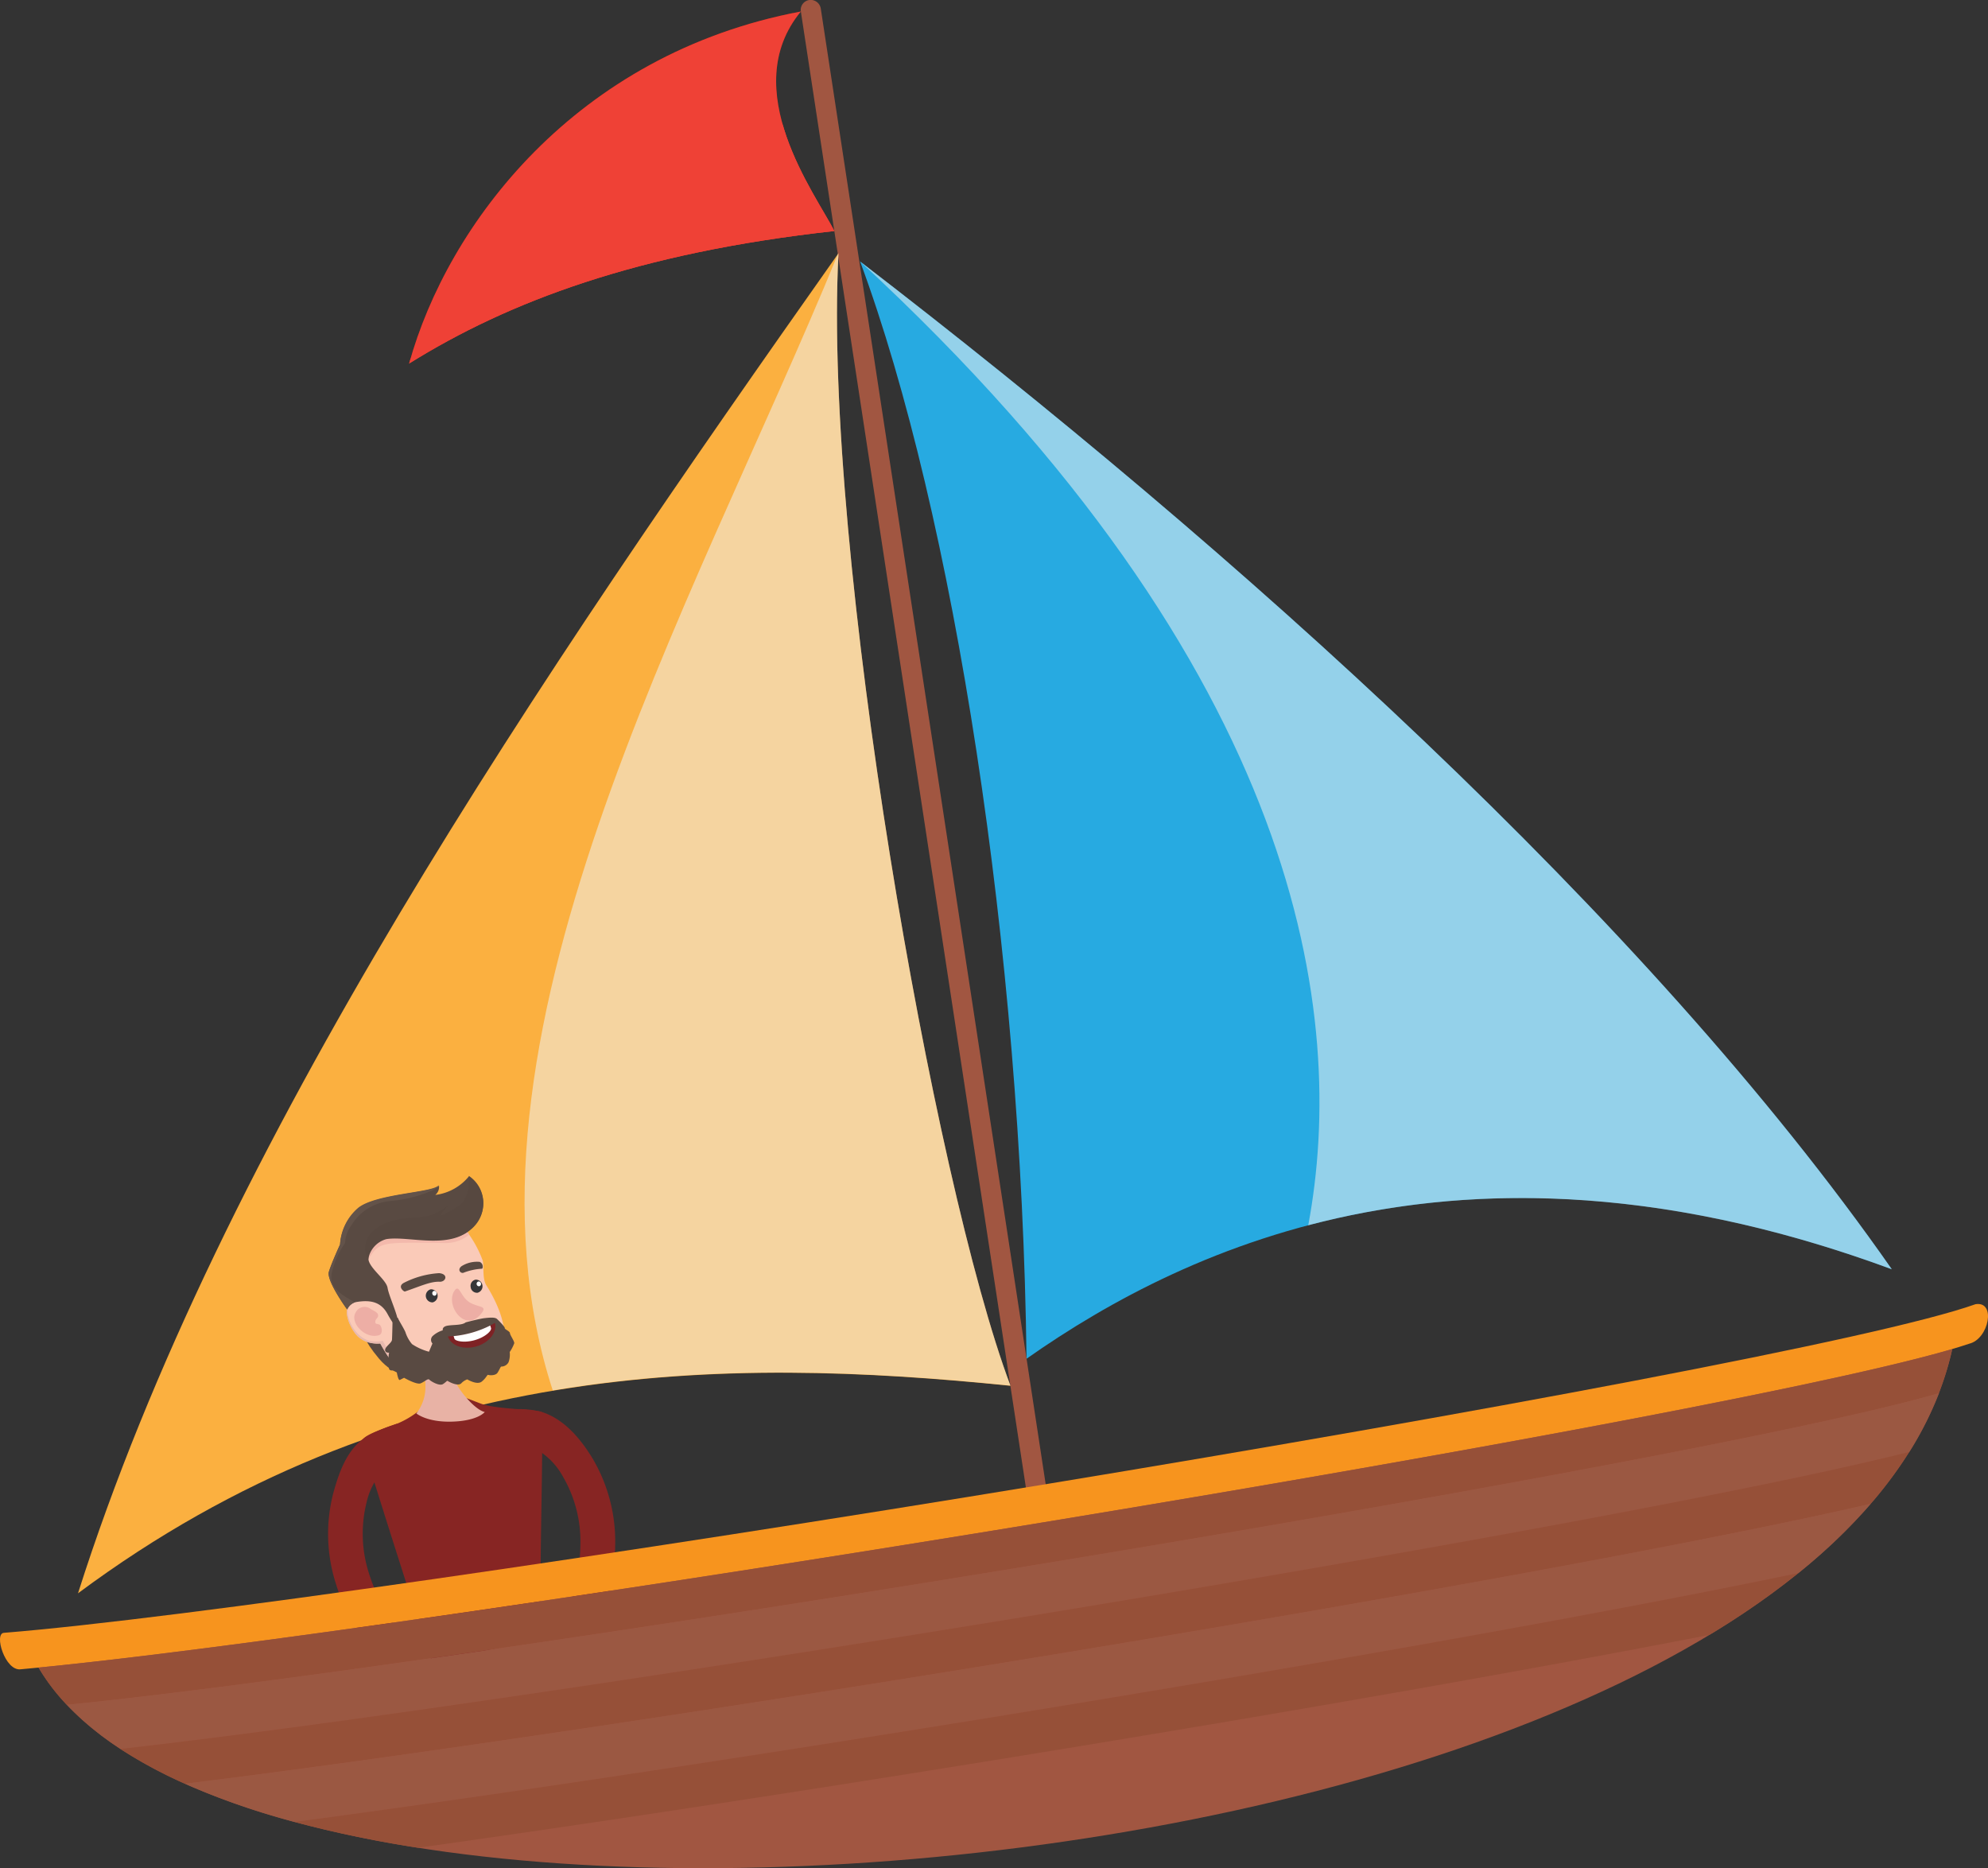 <svg xmlns="http://www.w3.org/2000/svg" xmlns:xlink="http://www.w3.org/1999/xlink" viewBox="0 0 274.77 258.2"><rect x="0" y="0" width="274.77" height="258.2" fill="#333333" stroke="none"/><defs><style>.cls-1,.cls-21{fill:#ef4136;}.cls-1{clip-rule:evenodd;}.cls-2{isolation:isolate;}.cls-3{fill:#27aae1;}.cls-10,.cls-11,.cls-12,.cls-13,.cls-14,.cls-15,.cls-16,.cls-17,.cls-18,.cls-19,.cls-20,.cls-21,.cls-23,.cls-24,.cls-3,.cls-4,.cls-5,.cls-6,.cls-7,.cls-8,.cls-9{fill-rule:evenodd;}.cls-4{fill:#f1f2f2;opacity:0.54;mix-blend-mode:multiply;}.cls-5{fill:#a15641;}.cls-6{fill:#fbb040;}.cls-7{fill:#872523;}.cls-8{fill:#e8b2a5;}.cls-9{fill:#594a42;}.cls-10{fill:#facab8;}.cls-11{fill:#f3b9ac;}.cls-12{fill:#363638;}.cls-13{fill:#fff;}.cls-14{fill:#edaea5;}.cls-15{fill:#574840;}.cls-16{fill:#e8baaf;}.cls-17{fill:#7e2225;}.cls-18{fill:#63534a;}.cls-19{fill:#f7941e;}.cls-20{fill:#872413;}.cls-22{clip-path:url(#clip-path);}.cls-23{fill:#965038;}.cls-24{fill:#9b5842;}</style><clipPath id="clip-path"><path class="cls-1" d="M110.69,1.59c-8.86,10.76,2,25.18,4.63,30.34-27.23,3-45.08,9.78-58.77,18.31C61.84,31.1,79.51,7.46,110.69,1.59Z"/></clipPath></defs><g class="cls-2"><g id="Layer_2" data-name="Layer 2"><g id="BACKGROUND"><path class="cls-3" d="M118.88,36.14c12.94,34.93,22.32,95.28,23,151.65,22.77-16,61.81-33.74,119.59-12.37C227.44,126.67,170.61,75.9,118.88,36.14Z"/><path class="cls-4" d="M118.88,36.14c61.43,56.75,67.31,104.43,61.94,133.2,21.16-5.58,47.89-6,80.65,6.08C227.44,126.67,170.61,75.9,118.88,36.14Z"/><path class="cls-5" d="M111.86,0h0a1.42,1.42,0,0,1,1.58,1.16L145.88,214a1.38,1.38,0,0,1-1.16,1.58h0a1.41,1.41,0,0,1-1.58-1.16L110.69,1.59A1.38,1.38,0,0,1,111.86,0Z"/><path class="cls-5" d="M3.21,225.8c47.38-3.81,241.24-35.23,267.45-44.57C263.1,262.21,22,283,3.21,225.8Z"/><path class="cls-6" d="M115.89,35c-2.19,40.91,13.17,128.38,23.77,156.53-39.26-4-84.95-4-128.88,28.68C30.6,157.87,74.53,93.63,115.89,35Z"/><path class="cls-4" d="M139.64,191.45c-10.55-28.09-25.81-114.83-23.77-155.93,0-.18,0-.36,0-.54l-.08.19c-20,48.73-55,109-39.39,157,22-3.69,43.43-2.68,63.22-.67Z"/><path class="cls-7" d="M58.64,194.34a12.45,12.45,0,0,1-4.85,2.82c-2.84,1-3.53,1.47-3.75,2-.11.25,8.81,28.19,9.58,30.27,6.09-.65,9.16-2,15.24-2.65-.46-7.9.32-26.36,0-31.63-1.06-.41-6.35-.37-8.41-1.16s-2.81-1.11-3.17-1.06S58.64,194.34,58.64,194.34Z"/><path class="cls-8" d="M57.71,187.82a7.11,7.11,0,0,1,1.09,4.08,6,6,0,0,1-1.25,3.45s1.45,1.25,5,1.13S67,195.15,67,195.15s-1.08-.11-3-2.52a13.16,13.16,0,0,1-2.37-5Z"/><path class="cls-9" d="M50.17,184c0,.1,0,1.14,2.2,3.76s4.54,2.34,4.49,2.2-1-6.28-1-6.28Z"/><path class="cls-10" d="M63.72,169.23a15.35,15.35,0,0,1,3,5c.18.89-.06,2.51.49,3.39,2.78,4.43,4.27,9.92-1.09,11.91-2.21.83-9,2.15-10.88.08a22.35,22.35,0,0,1-2.68-3.92,4.23,4.23,0,0,1-3.09-1c-1.16-1.15-2-3.51-1.21-4.29s1.43-.6,1.43-.6-2.35-4.9-1.77-6.8,2.22-3.59,7.28-5.38S63,168,63.72,169.23Z"/><path class="cls-11" d="M63.72,169.23a8.4,8.4,0,0,1,1.14,1.41,5.12,5.12,0,0,1-3.34,1.16c-9.1-.11-9-.19-10.61,2.23,0,0-2.12,2.11-2.07,2.78a11.57,11.57,0,0,1-.13-5.32c1-1.3,2.84-2.54,6.49-3.83C60.27,165.86,63,168,63.72,169.23Z"/><path class="cls-9" d="M53.57,178c-.18-1.16-2.56-2.74-2.65-4a2.81,2.81,0,0,1,2.23-2.87c2.18-.51,8.66,1.38,11.76-1.08a4.56,4.56,0,0,0-.11-7.46,7.09,7.09,0,0,1-4.64,2.56,1.41,1.41,0,0,0,.51-1.3c-.63,1-8.77,1.14-11.19,3.18A7.22,7.22,0,0,0,47,172s-1.16,2.52-1.54,3.77,2.5,5.18,2.5,5.18a1.85,1.85,0,0,1,1.3-1c2-.33,3.42,0,4.32,1.69.68,1.23,1,1.6,1.28,1.5C55.56,182.9,53.78,179.32,53.57,178Z"/><path class="cls-9" d="M55.78,177.32c-.88.52.06,1.22.18,1.18,2.17-.74,3.57-1.42,4.84-1.35.85,0,1.2-1.07-.11-1.19A12.41,12.41,0,0,0,55.78,177.32Z"/><path class="cls-9" d="M63.79,175c-.59.45-.18,1,.23.92a8.3,8.3,0,0,1,2.59-.57c.15,0,.24-.72-.32-.95A4,4,0,0,0,63.79,175Z"/><path class="cls-12" d="M59.8,180a.92.92,0,0,0-.26-1.81A.92.92,0,0,0,59.8,180Z"/><path class="cls-12" d="M66,178.67a.92.92,0,0,0-.27-1.81.87.87,0,0,0-.68,1A.88.88,0,0,0,66,178.67Z"/><path class="cls-13" d="M60.09,179.08a.32.32,0,0,0,.25-.38.32.32,0,0,0-.34-.29.32.32,0,0,0-.25.38A.32.32,0,0,0,60.09,179.08Z"/><path class="cls-13" d="M66.23,177.77a.31.31,0,0,0,.25-.37.32.32,0,0,0-.34-.29.33.33,0,0,0-.26.38A.32.32,0,0,0,66.23,177.77Z"/><path class="cls-14" d="M63,178.16c.55-.41.73,1.12,1.91,1.84s2.46.43,1.69,1.44C64.23,184.59,61.24,180,63,178.16Z"/><path class="cls-14" d="M49.13,181.45c-.78,1.37,1.34,3.66,3.24,3.09.65-.2.38-1.3.08-1.46s-.59,0-.58-.41.46-.53.39-.93-.71-.63-1-.81A1.38,1.38,0,0,0,49.13,181.45Z"/><path class="cls-15" d="M50.92,173.93a3.45,3.45,0,0,1,2.47-2.67c3.18-.53,9.34,1.75,12.26-2a4.49,4.49,0,0,0-.85-6.74s.32,3-1.45,4.16c-.43.28-.79.5-1.1.68a4,4,0,0,1-1.4.63,5.79,5.79,0,0,1,.64-.85c.19-.23.35-.43.37-.47a5.65,5.65,0,0,0-.62.41,6.6,6.6,0,0,1-3.42,1.18c-2.23,0-5,.45-6.58,2.21S51,174.57,50.92,173.93Z"/><path class="cls-16" d="M51.07,185.31c-2.16-.58-3.35-3.41-2.92-4.64a1.64,1.64,0,0,0-.16.26c-.26,1,.51,2.83,1.48,3.8a3.59,3.59,0,0,0,2.09.93,5.16,5.16,0,0,0,1,0,24.31,24.31,0,0,0,2,3.05q.34.45.72.87a5,5,0,0,0,3.53,1.1,21.24,21.24,0,0,0,3.88-.32,20.44,20.44,0,0,0,3.47-.86,4.48,4.48,0,0,0,3-3A4.6,4.6,0,0,1,66.33,189a21.23,21.23,0,0,1-3.92.93,18.3,18.3,0,0,1-3.74.23,5,5,0,0,1-3.09-1l-.13-.13a19.71,19.71,0,0,1-2.54-3.72A4.26,4.26,0,0,1,51.07,185.31Z"/><path class="cls-9" d="M64.37,182.76c-.49.41-1.59.32-2.46.45s-.71.65-.71.65a3.55,3.55,0,0,0-1.43.82.74.74,0,0,0,0,1l-.48,1.14a7.87,7.87,0,0,1-2.34-1.05,4.85,4.85,0,0,1-.92-1.67c-.24-.57-1.06-1.85-1-1.9s-.78-.36-.78.37c0,.36-.05,2.51-.08,2.65-.11.44-.93.9-.94,1.35s.55.37.55.37a6.39,6.39,0,0,0,0,2.28c.26.42,1,0,1,.06s.23,1.56.48,1.44l.59-.3s1.73,1,2.29.77,1-.72,1.21-.5,1.38.92,1.88.6.54-.52.67-.42,1.39.78,1.85.32a2.15,2.15,0,0,1,.83-.55s1.35.83,2,.31.75-1,.91-.93,1,.13,1.28-.3.41-.84.52-.85a1.13,1.13,0,0,0,1-.6,3.15,3.15,0,0,0,.16-1.41,5.51,5.51,0,0,0,.63-1.22c0-.33-.59-1.12-.6-1.39s-.75-.53-.71-.69-.79-1-1.08-1.27-1.09-.18-1.73-.11S64.37,182.76,64.37,182.76Z"/><path class="cls-17" d="M68.41,182.83c.33,1.3-.81,2.75-2.59,3.26s-3.51-.12-3.91-1.39a13.23,13.23,0,0,0,3.36-.53A13.06,13.06,0,0,0,68.41,182.83Z"/><path class="cls-13" d="M62.7,184.66a14.33,14.33,0,0,0,5.07-1.47c0,.13,0,0,.1.37s-.81,1.25-2.26,1.66-2.7.13-2.8-.2S62.73,184.79,62.7,184.66Z"/><path class="cls-7" d="M71.6,194.75a12.6,12.6,0,0,1,3.31.4c2.71.9,4.93,3.07,6.93,6.32a22.55,22.55,0,0,1,3.19,12A31.12,31.12,0,0,1,83.39,223l-4.56-1.48a26.25,26.25,0,0,0,1.39-8.09A17.78,17.78,0,0,0,77.76,204a9.66,9.66,0,0,0-4.86-4.29,4.33,4.33,0,0,0-1.28-.23Z"/><path class="cls-7" d="M54.9,196.76a24.67,24.67,0,0,0-4.34,1.82c-2.35,1.62-3.51,4.15-4.51,7.84a22.54,22.54,0,0,0,.36,12.42,30.88,30.88,0,0,0,4.28,8.71l4-2.72A26.39,26.39,0,0,1,51,217.47a17.9,17.9,0,0,1-.34-9.8,9.71,9.71,0,0,1,3.44-5.5,4.55,4.55,0,0,1,1.17-.58Z"/><path class="cls-18" d="M60.63,163.79h0c-.63,1.05-8.77,1.15-11.18,3.19A7.22,7.22,0,0,0,47,172s-1.16,2.52-1.54,3.76S48,181,48,181A1.87,1.87,0,0,1,49,180c-.84-.64-3.61-1.63-3.16-4a11.14,11.14,0,0,1,1.85-4.19,4.45,4.45,0,0,1,.86-2.44A7,7,0,0,1,53.85,166,19,19,0,0,0,60,164.43C60.61,164,60.63,163.81,60.63,163.79Z"/><path class="cls-19" d="M2.86,230.71c52.07-4.73,241.05-35.42,269.32-45,2.71-.65,3.75-5.92.87-5.46C246.35,189.77,48.82,221.78.54,225.67-.88,225.76.71,231,2.86,230.71Z"/><path class="cls-20" d="M110.69,1.59c-8.86,10.76,2,25.18,4.63,30.34-27.23,3-45.08,9.78-58.77,18.31C61.84,31.1,79.51,7.46,110.69,1.59Z"/><path class="cls-21" d="M110.69,1.59c-8.86,10.76,2,25.18,4.63,30.34-27.23,3-45.08,9.78-58.77,18.31C61.84,31.1,79.51,7.46,110.69,1.59Z"/><g class="cls-22"><path class="cls-21" d="M119.59,14.9c-12,11.57,2.37,26.81,5.81,32.27C89,50.66,65.12,58.14,46.74,67.39,54,46.93,77.9,21.54,119.59,14.9Z"/></g><path class="cls-23" d="M9.23,235.62c53.55-5.33,224.52-33.09,258.75-43.07a42,42,0,0,0,1.85-6.1c-17.2,5.07-69.61,14.72-124.53,23.77l-2.73.45C88.2,219.6,31.91,227.87,5.32,230.47A28.57,28.57,0,0,0,9.23,235.62Z"/><path class="cls-24" d="M268,192.55c-34.23,10-205.2,37.74-258.75,43.07a40.94,40.94,0,0,0,7.4,6.1c57.17-6.42,205.73-30.57,247.25-41.05A47.22,47.22,0,0,0,268,192.55Z"/><path class="cls-23" d="M263.88,200.67C222.36,211.15,73.8,235.3,16.63,241.72a64.49,64.49,0,0,0,8.92,4.81c59.66-7.33,187.57-28.17,233-38.69A58.75,58.75,0,0,0,263.88,200.67Z"/><path class="cls-24" d="M258.56,207.84c-45.44,10.52-173.35,31.36-233,38.69a102.15,102.15,0,0,0,15.14,5.28c58.41-7.76,159-24.18,207.87-34.4A77.45,77.45,0,0,0,258.56,207.84Z"/><path class="cls-23" d="M248.56,217.41c-48.85,10.22-149.46,26.64-207.87,34.4a163.57,163.57,0,0,0,17.09,3.57c53.44-7.49,130.74-20.11,178.48-29.42A110.17,110.17,0,0,0,248.56,217.41Z"/></g></g></g></svg>